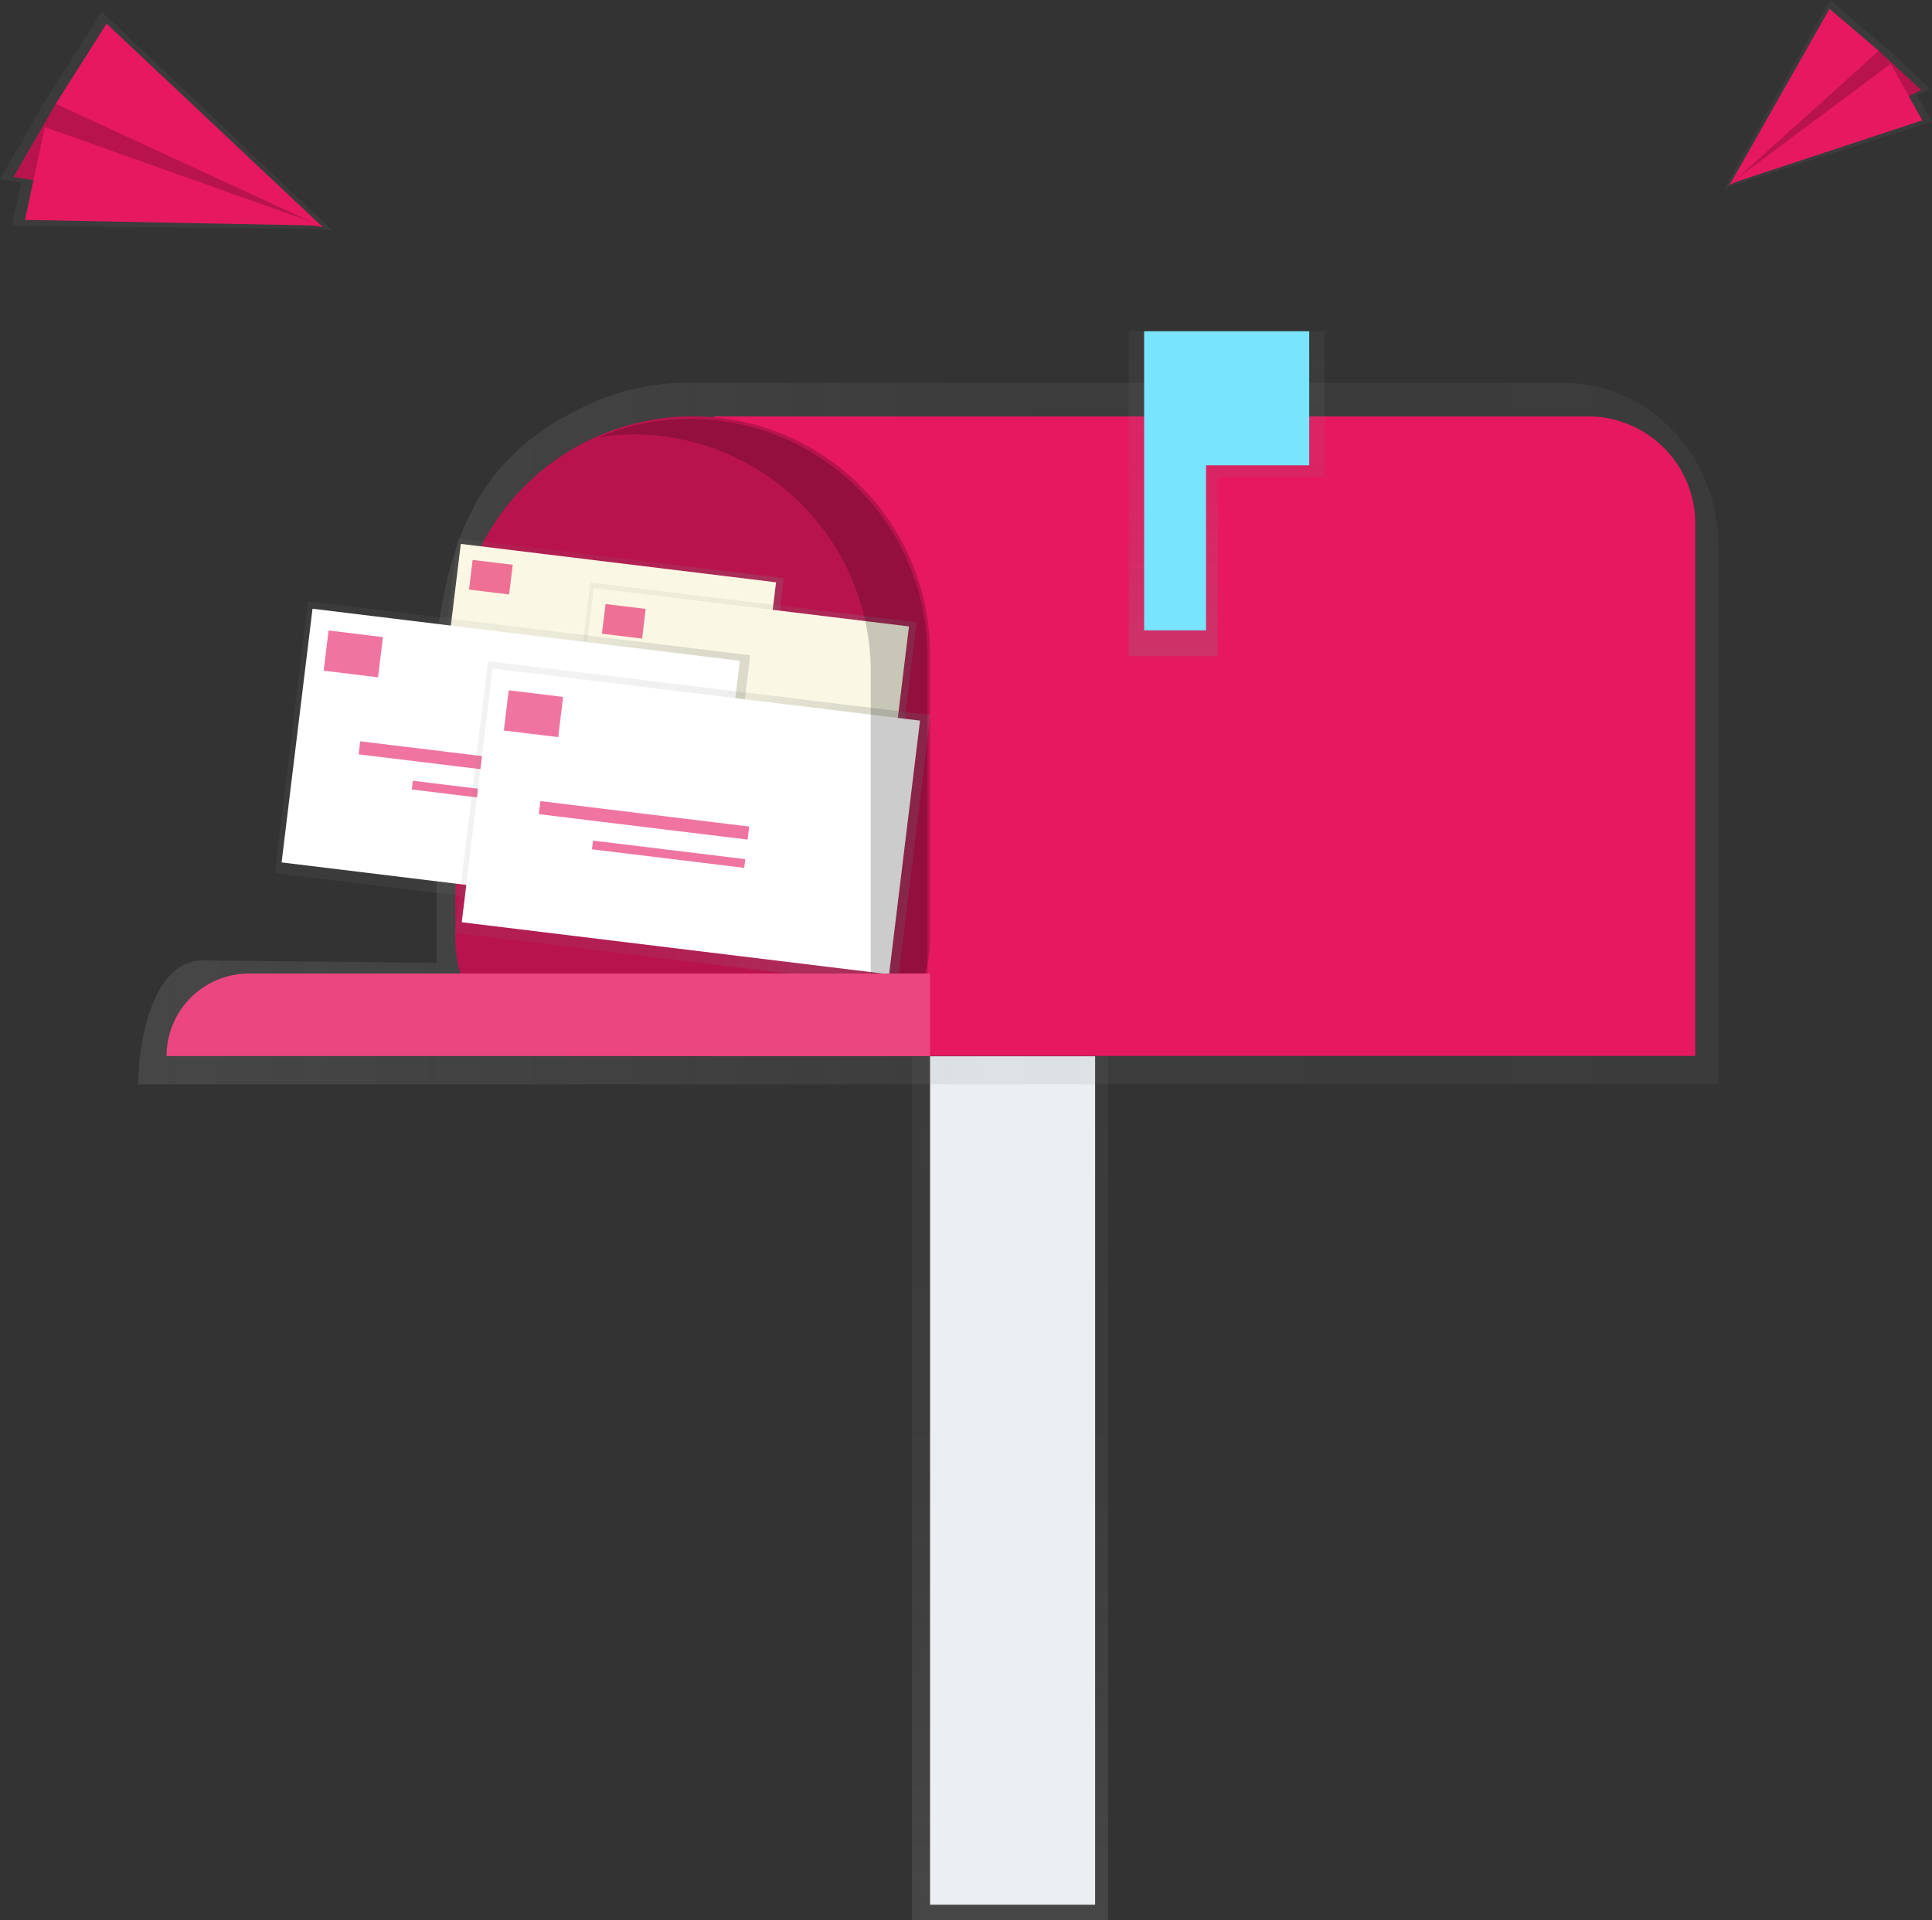 <svg height="336" viewBox="0 0 338 336" width="338" xmlns="http://www.w3.org/2000/svg" xmlns:xlink="http://www.w3.org/1999/xlink"><rect x="0" y="0" width="338" height="336" fill="#333333" stroke="none"/><linearGradient id="a" gradientUnits="objectBoundingBox" x1=".5" x2=".5" y1="1"><stop offset="0" stop-color="#808080" stop-opacity=".251"/><stop offset=".54" stop-color="#808080" stop-opacity=".122"/><stop offset="1" stop-color="#808080" stop-opacity=".102"/></linearGradient><linearGradient id="b" x1="0" x2="1" xlink:href="#a" y1=".5" y2=".5"/><linearGradient id="c" x1="-1.487" x2="-1.487" xlink:href="#a" y1=".893" y2=".279"/><linearGradient id="d" x1="-2.825" x2="-2.825" xlink:href="#a" y1=".844" y2=".229"/><linearGradient id="e" x1="-.315" x2="-.315" xlink:href="#a" y1=".895" y2=".281"/><linearGradient id="f" x1="-1.653" x2="-1.653" xlink:href="#a" y1=".845" y2=".231"/><linearGradient id="g" x1="-.341" x2="-.341" xlink:href="#a" y1="5.17" y2="4.346"/><linearGradient id="h" x1="2.396" x2="2.396" xlink:href="#a" y1="7.371" y2="6.327"/><path d="m0 0h34.293v151.165h-34.293z" fill="url(#a)" transform="translate(159.556 184.835)"/><path d="m162.712 184.835h28.878v148.46h-28.878z" fill="#eceff1"/><path d="m487.725 228.64h-154.441a40.983 40.983 0 0 0 -15.4 3.433c-15.7 6.958-24.837 17.879-27.417 42.1v55.955l-40.923-.433c-8.23 0-11.239 12.939-11.239 21.685h276.432v-94.037c0-15.851-12.077-28.703-27.012-28.703z" fill="url(#b)" transform="translate(-214.099 -161.643)"/><path d="m270.85 158.06h153.022a18.745 18.745 0 0 1 18.745 18.745v93.164h-171.767z" fill="#e61860" transform="translate(-146.043 -85.196)"/><path d="m214.423 158.06a41.513 41.513 0 0 1 41.513 41.513v50.08a20.317 20.317 0 0 1 -20.317 20.317h-42.392a20.317 20.317 0 0 1 -20.317-20.317v-50.08a41.513 41.513 0 0 1 41.513-41.513z" fill="#e61860" transform="translate(-93.233 -85.196)"/><path d="m214.423 158.06a41.513 41.513 0 0 1 41.513 41.513v50.08a20.317 20.317 0 0 1 -20.317 20.317h-42.392a20.317 20.317 0 0 1 -20.317-20.317v-50.08a41.513 41.513 0 0 1 41.513-41.513z" opacity=".2" transform="translate(-93.233 -85.196)"/><path d="m462.813 125.75h-34.293v56.85h15.566v-31.363h18.727z" fill="url(#a)" transform="translate(-231.059 -67.786)"/><path d="m463.268 125.75h-28.878v52.342h10.829v-28.878h18.049z" fill="#79e4fd" transform="translate(-234.224 -67.786)"/><path d="m0 0h35.334v57.494h-35.334z" fill="url(#c)" transform="matrix(.121 -.993 .993 .121 75.743 129.303)"/><path d="m0 0h32.975v55.545h-32.975z" fill="#faf8e4" transform="matrix(.121 -.993 .993 .121 76.623 127.918)"/><g fill="#e61860" opacity=".6" transform="translate(82.054 97.977)"><path d="m0 0h7.069v5.23h-7.069z" transform="matrix(-.993 -.121 .121 -.993 7.017 6.046)"/><path d="m0 0h27.136v1.696h-27.136z" transform="matrix(-.993 -.121 .121 -.993 31.463 19.269)"/><path d="m0 0h19.787v1.129h-19.787z" transform="matrix(-.993 -.121 .121 -.993 31.02 22.919)"/></g><path d="m0 0h35.334v57.494h-35.334z" fill="url(#d)" transform="matrix(.121 -.993 .993 .121 98.997 137.021)"/><path d="m0 0h32.975v55.545h-32.975z" fill="#faf8e4" transform="matrix(.121 -.993 .993 .121 99.877 135.64)"/><g fill="#e61860" opacity=".6" transform="translate(105.312 105.7)"><path d="m0 0h7.069v5.23h-7.069z" transform="matrix(-.993 -.121 .121 -.993 7.017 6.046)"/><path d="m0 0h27.136v1.696h-27.136z" transform="matrix(-.993 -.121 .121 -.993 31.463 19.269)"/><path d="m0 0h19.787v1.129h-19.787z" transform="matrix(-.993 -.121 .121 -.993 31.011 22.918)"/></g><path d="m0 0h47.895v77.93h-47.895z" fill="url(#e)" transform="matrix(.121 -.993 .993 .121 48.07 152.79)"/><path d="m0 0h44.702v75.29h-44.702z" fill="#fff" transform="matrix(.121 -.993 .993 .121 49.265 150.91)"/><g fill="#e61860" opacity=".6" transform="translate(56.628 110.327)"><path d="m0 0h9.58v7.087h-9.58z" transform="matrix(-.993 -.121 .121 -.993 9.51 8.193)"/><path d="m0 0h36.786v2.299h-36.786z" transform="matrix(-.993 -.121 .121 -.993 42.643 26.122)"/><path d="m0 0h26.823v1.534h-26.823z" transform="matrix(-.993 -.121 .121 -.993 42.045 31.066)"/></g><path d="m0 0h47.895v77.93h-47.895z" fill="url(#f)" transform="matrix(.121 -.993 .993 .121 79.593 163.252)"/><path d="m0 0h44.702v75.29h-44.702z" fill="#fff" transform="matrix(.121 -.993 .993 .121 80.783 161.38)"/><g fill="#e61860" opacity=".6" transform="translate(88.149 120.795)"><path d="m0 0h9.58v7.087h-9.58z" transform="matrix(-.993 -.121 .121 -.993 9.51 8.193)"/><path d="m0 0h36.786v2.299h-36.786z" transform="matrix(-.993 -.121 .121 -.993 42.643 26.122)"/><path d="m0 0h26.823v1.534h-26.823z" transform="matrix(-.993 -.121 .121 -.993 42.044 31.066)"/></g><path d="m429.3 242.35a41.38 41.38 0 0 0 -15.828 3.133 41.827 41.827 0 0 1 5.9-.424 41.513 41.513 0 0 1 41.513 41.513v65.894h9.926v-68.6a41.513 41.513 0 0 0 -41.511-41.516z" opacity=".2" transform="translate(-308.551 -169.035)"/><path d="m77.691 369.58h119.126v14.441h-133.567a14.441 14.441 0 0 1 14.441-14.441z" fill="#e61860" transform="translate(-34.105 -199.23)"/><path d="m77.691 369.58h119.126v14.441h-133.567a14.441 14.441 0 0 1 14.441-14.441z" fill="#fff" opacity=".2" transform="translate(-34.105 -199.23)"/><path d="m655.769 32.523-1.369.668.157-.281-.12.037.17-.124 18.442-32.823 9.428 8.041 8.092 7.488-2.322 1.134 2.608 4.6z" fill="url(#g)" transform="translate(-352.854)"/><path d="m682.748 19.31 7.391 6.857-33.509 16.658 17.833-22.856z" fill="#e61860" transform="translate(-354.056 -10.412)"/><path d="m682.748 19.31 7.391 6.857-33.509 16.658 17.833-22.856z" opacity=".2" transform="translate(-354.056 -10.412)"/><path d="m674.122 3.35-17.492 30.869 26.118-23.519z" fill="#e61860" transform="translate(-354.056 -1.806)"/><path d="m690.4 34.123-33.69 11.129 28.159-21.022z" fill="#e61860" transform="translate(-354.099 -13.065)"/><path d="m56.065 42.459 2.2.341-.341-.323h.189l-.295-.1-40.018-37.957-9.718 15.331-8.082 13.985 3.742.581-1.659 7.575z" fill="url(#h)" transform="translate(0 -2.383)"/><path d="m12.542 36.3-7.382 12.8 54.116 8.81-34.855-24.27z" fill="#e61860" transform="translate(-2.782 -18.139)"/><path d="m12.542 36.3-7.382 12.8 54.116 8.81-34.855-24.27z" opacity=".2" transform="translate(-2.782 -18.139)"/><g fill="#e61860"><path d="m30.069 8.99 37.845 35.629-46.734-21.607z" transform="translate(-11.42 -4.847)"/><path d="m9.49 64.509 51.973 1-48.517-17.239z" transform="translate(-5.117 -26.027)"/></g></svg>